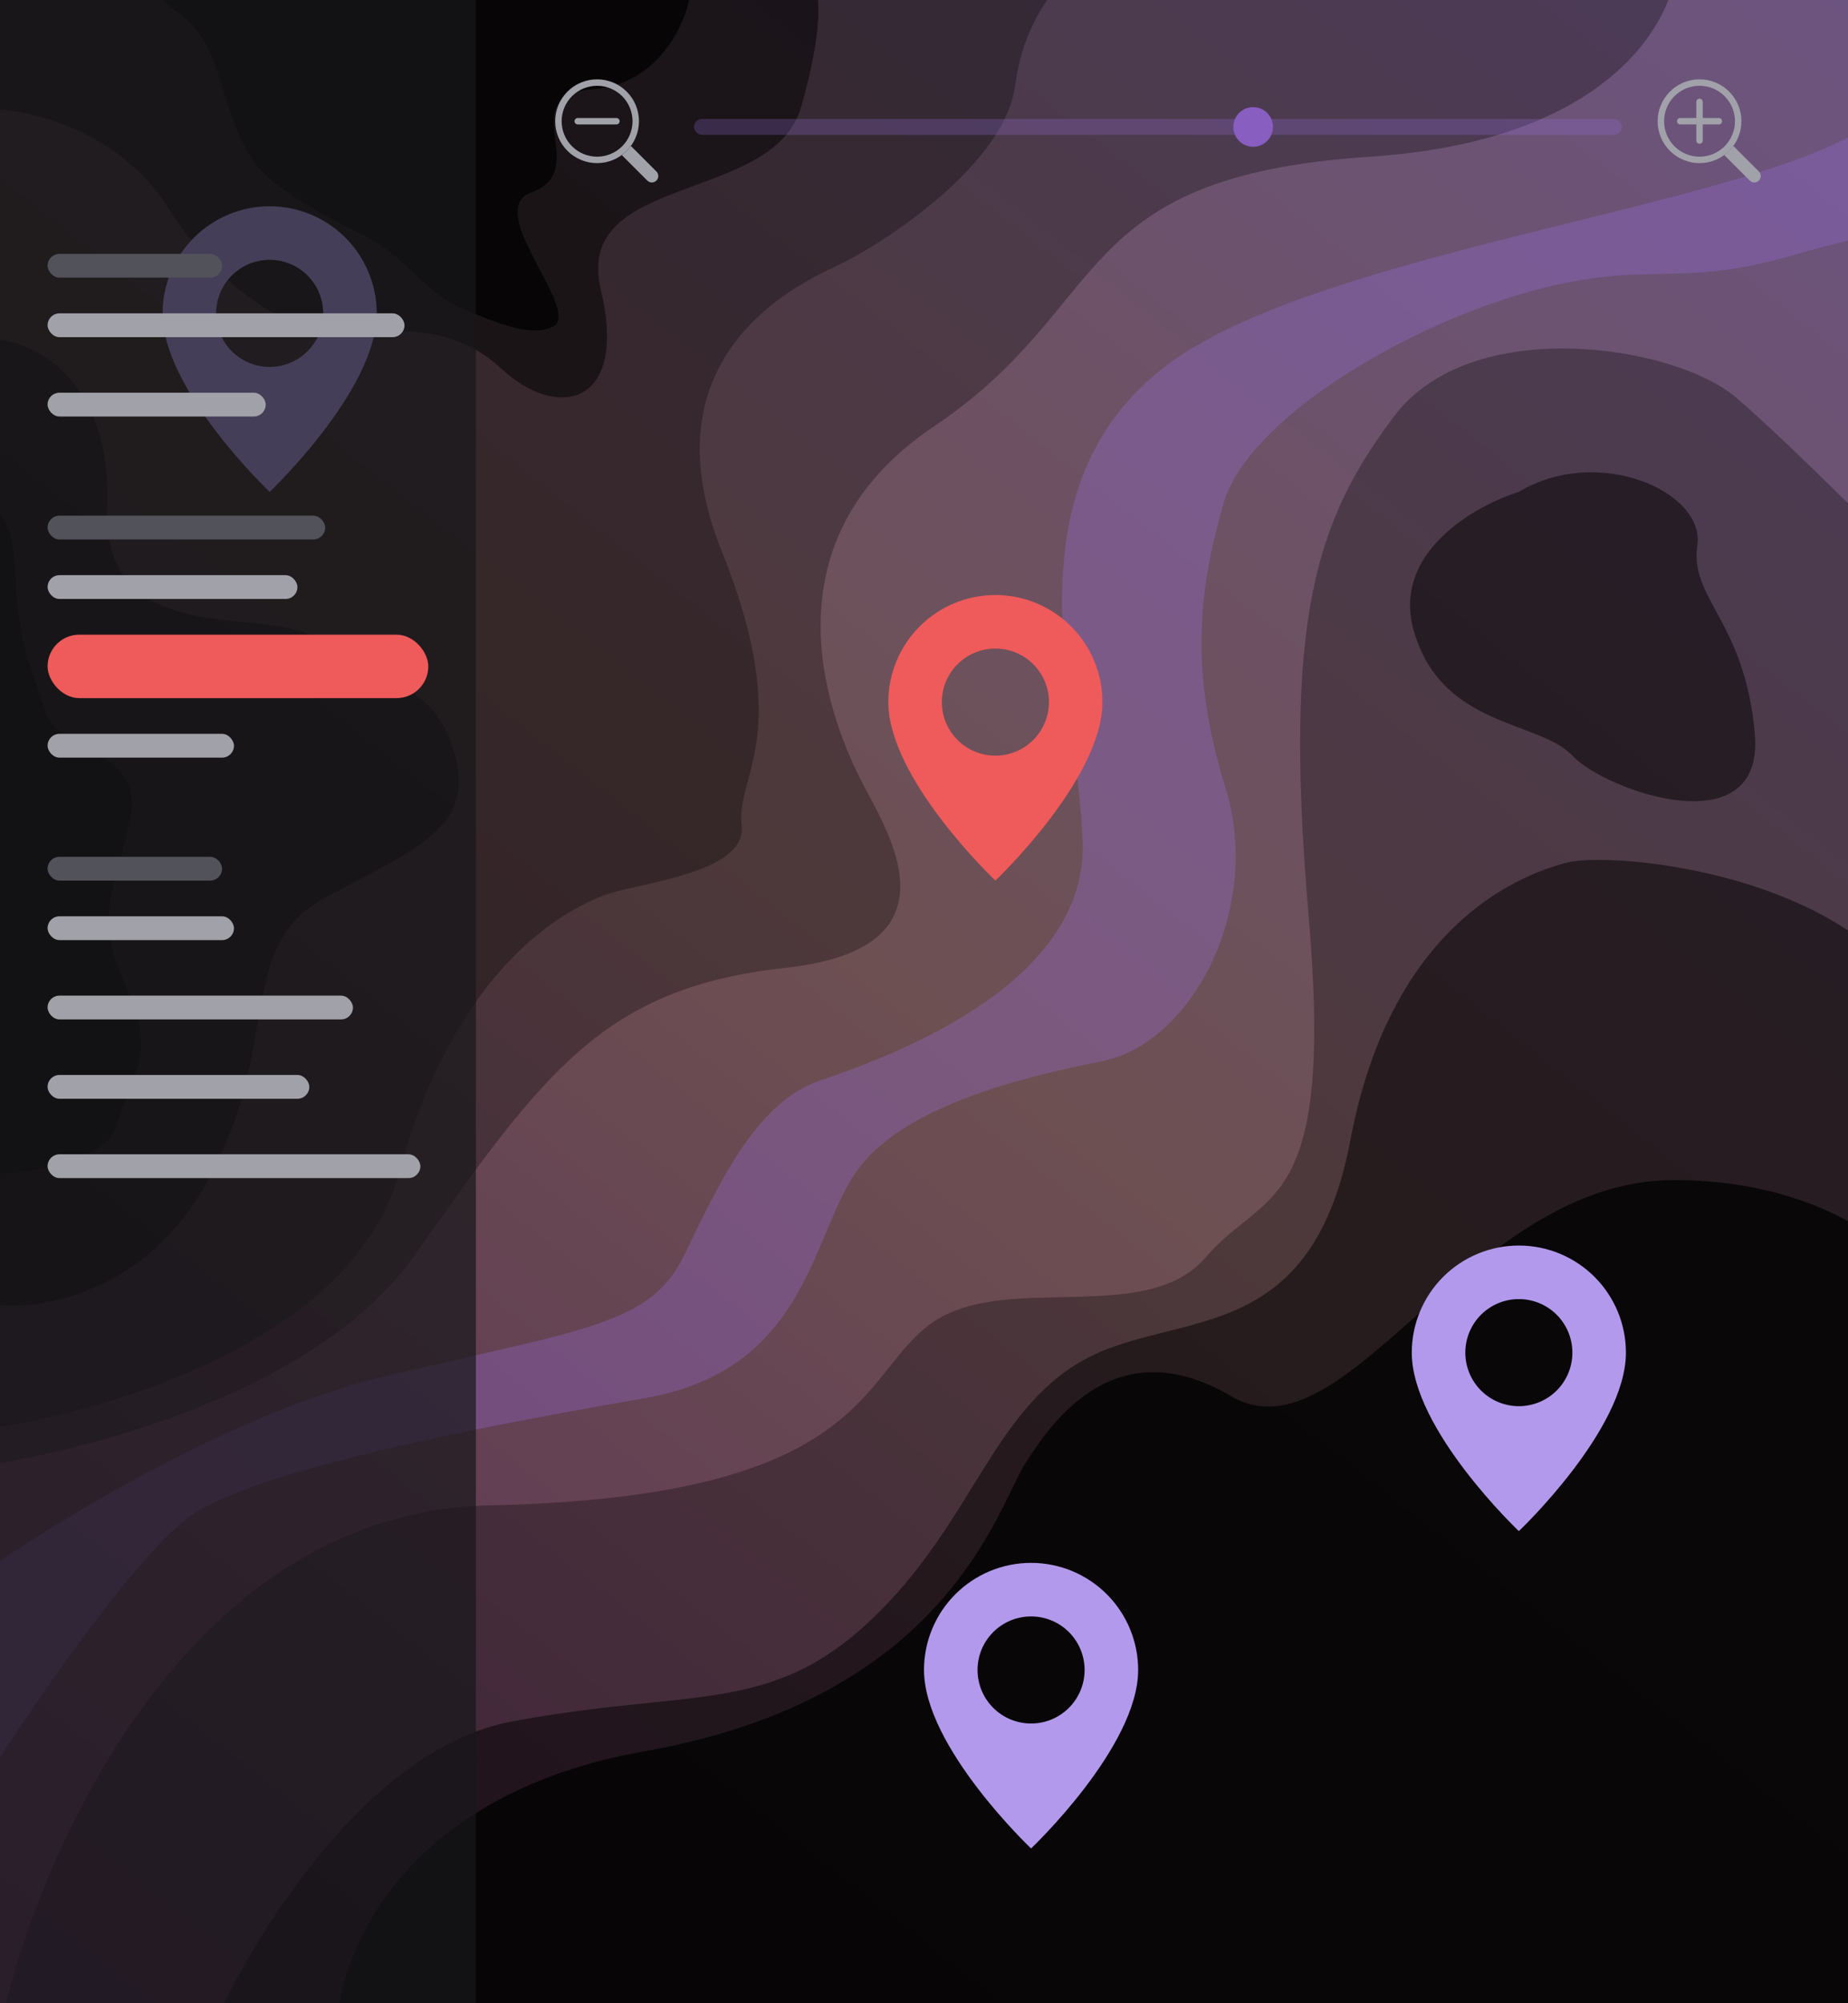 <svg viewBox="0 0 466 505" fill="none" xmlns="http://www.w3.org/2000/svg">
<g clip-path="url(#clip0_1_877)">
<rect width="466" height="505" fill="url(#paint0_linear_1_877)"/>
<path d="M162.5 441.5C101.3 452.3 85.333 492.667 85 511.5H489.5V330C484.167 319.167 463.2 297.5 422 297.5C370.5 297.5 339.5 369 310.5 352C281.5 335 265.5 358 258.5 369C251.5 380 239 428 162.5 441.5Z" fill="black" fill-opacity="0.75"/>
<path d="M356.5 159C350.9 139.4 371.833 127.5 383 124C403.07 112 430 124 428 137.5C426 151 440 156.5 442.5 185C445 213.5 405 199.5 396.5 190.5C388 181.5 363.5 183.5 356.5 159Z" fill="black" fill-opacity="0.5"/>
<path d="M129 434C92.6 440.8 63.5 488.5 53.5 511.5V518L489.5 524C491.167 455.667 493.5 309.3 489.5 270.5C484.5 222 408.5 214 395 217.5C381.5 221 350.5 234.5 340.5 287.5C330.5 340.5 296 330 273 343C250 356 245 384.5 219.5 408.5C194 432.5 174.5 425.5 129 434Z" fill="black" fill-opacity="0.5"/>
<path d="M123.5 379.5C46.7 381.1 9.167 468.167 0 511.5L502.5 541L495.5 156.5C481.333 142 449.9 110.4 437.5 100C422 87 371 79 351.5 105C332 131 323.5 155.5 330 231C336.5 306.5 319 299.5 304 317C289 334.5 253.5 320.5 235 333.5C216.5 346.5 219.5 377.5 123.5 379.5Z" fill="black" fill-opacity="0.3"/>
<path d="M97 347C56.6 356.6 8.833 386.667 -10 400.5L-7 454C5.667 433.667 34.6 390.7 49 381.5C67 370 122 359.5 162.5 352.5C203 345.5 204.5 312.5 215.5 296C226.5 279.5 255.5 272 278 267.5C300.5 263 318.5 229 309 198.5C299.5 168 302.724 147.215 308.5 127C314.5 106 353 83 384 74C415 65 422 73 451.5 64.5C475.1 57.7 484.333 57.333 486 58C490.333 40.833 494.1 11 474.5 29C450 51.5 332 62 293 93C254 124 271.5 175 273 212C274.5 249 222.5 267 206.5 272.5C190.5 278 181 299 172.5 316.5C164 334 147.5 335 97 347Z" fill="#9A70E2" fill-opacity="0.3"/>
<path d="M104.5 316.5C78.5 353.3 13.667 368.167 -15.5 371L-9.5 -15L423 -10.5C422.667 4.5 406.7 35.5 345.5 39.5C269 44.5 281 77 235.5 107.5C190 138 211 184.5 217 196.5C223 208.5 244 239 198 244C152.205 248.978 137.134 270.309 104.933 315.887L104.5 316.5Z" fill="black" fill-opacity="0.3"/>
<path d="M100.5 296C88.9 338.4 25 356.667 -5.5 360.5L-4.5 -6.5H270C266.167 -3.667 258 5.9 256 21.5C253.5 41 224 61 210 67.5C196 74 163.5 93 182 139C200.5 185 185.5 195.5 187 208C188.5 220.5 160 222.5 151.5 226C143 229.5 115 243 100.5 296Z" fill="black" fill-opacity="0.3"/>
<path d="M52.5 297.5C37.3 325.5 11.167 330.167 0 329L-1 85.5C8.833 86.333 28.2 95.9 27 127.5C25.5 167 72 150.5 82.5 163C93 175.5 107 168 114 188C121 208 106 213.5 82.5 226C59 238.5 71.5 262.5 52.5 297.5Z" fill="black" fill-opacity="0.5"/>
<path d="M29.5 283.5C26.7 293.1 7 295.833 -2.5 296C-3.288 239.833 -4.392 127.7 -2.5 128.5C-0.135 129.5 3.5 130.5 4 146.5C4.5 162.5 8.5 169.5 11.5 179.5C14.5 189.5 36 189 33 205.5C30 222 23 230 31.5 248C40 266 33 271.5 29.5 283.5Z" fill="black" fill-opacity="0.75"/>
<path d="M42.5 52.5C30.1 32.9 7.667 27.667 -2 27.5L-1.5 -3H205.5C206.667 -1.167 207.6 7.4 202 27C195 51.5 144.5 43.5 151.5 73C158.5 102.5 140.5 106 126.5 93C112.5 80 96 84 87 84.5C78 85 58 77 42.5 52.5Z" fill="black" fill-opacity="0.5"/>
<path d="M46.5 4.5C56.5 12 55.5 30 65 42C69.121 47.205 79.797 53.527 91.976 59.5C102.26 64.543 107.615 74.338 117 78C122.061 79.87 134 86 140 82C145.5 77 121.91 52.79 134 48.5C149.5 43 129 24 149.5 22.5C165.9 21.3 172.667 6.333 174 -1L153.5 -1.5L42.5 -1C40.5 -1.667 38.5 -1.5 46.5 4.5Z" fill="black" fill-opacity="0.75"/>
<path d="M260 466C260 466 287 440.413 287 421C287 413.839 284.155 406.972 279.092 401.908C274.028 396.845 267.161 394 260 394C252.839 394 245.972 396.845 240.908 401.908C235.845 406.972 233 413.839 233 421C233 440.413 260 466 260 466ZM260 434.5C256.42 434.5 252.986 433.078 250.454 430.546C247.922 428.014 246.5 424.58 246.5 421C246.5 417.42 247.922 413.986 250.454 411.454C252.986 408.922 256.42 407.5 260 407.5C263.58 407.5 267.014 408.922 269.546 411.454C272.078 413.986 273.5 417.42 273.5 421C273.5 424.58 272.078 428.014 269.546 430.546C267.014 433.078 263.58 434.5 260 434.5Z" fill="#B399EC"/>
<path d="M383 386C383 386 410 360.413 410 341C410 333.839 407.155 326.972 402.092 321.908C397.028 316.845 390.161 314 383 314C375.839 314 368.972 316.845 363.908 321.908C358.845 326.972 356 333.839 356 341C356 360.413 383 386 383 386ZM383 354.5C379.42 354.5 375.986 353.078 373.454 350.546C370.922 348.014 369.5 344.58 369.5 341C369.5 337.42 370.922 333.986 373.454 331.454C375.986 328.922 379.42 327.5 383 327.5C386.58 327.5 390.014 328.922 392.546 331.454C395.078 333.986 396.5 337.42 396.5 341C396.5 344.58 395.078 348.014 392.546 350.546C390.014 353.078 386.58 354.5 383 354.5Z" fill="#B399EC"/>
<path d="M68 124C68 124 95 98.413 95 79C95 71.839 92.155 64.972 87.092 59.908C82.028 54.845 75.161 52 68 52C60.839 52 53.972 54.845 48.908 59.908C43.845 64.972 41 71.839 41 79C41 98.413 68 124 68 124ZM68 92.5C64.42 92.5 60.986 91.078 58.454 88.546C55.922 86.014 54.5 82.58 54.5 79C54.5 75.42 55.922 71.986 58.454 69.454C60.986 66.922 64.42 65.5 68 65.5C71.58 65.5 75.014 66.922 77.546 69.454C80.078 71.986 81.5 75.42 81.5 79C81.5 82.58 80.078 86.014 77.546 88.546C75.014 91.078 71.58 92.5 68 92.5Z" fill="#B399EC"/>
<path d="M251 222C251 222 278 196.413 278 177C278 169.839 275.155 162.972 270.092 157.908C265.028 152.845 258.161 150 251 150C243.839 150 236.972 152.845 231.908 157.908C226.845 162.972 224 169.839 224 177C224 196.413 251 222 251 222ZM251 190.5C247.42 190.5 243.986 189.078 241.454 186.546C238.922 184.014 237.5 180.58 237.5 177C237.5 173.42 238.922 169.986 241.454 167.454C243.986 164.922 247.42 163.5 251 163.5C254.58 163.5 258.014 164.922 260.546 167.454C263.078 169.986 264.5 173.42 264.5 177C264.5 180.58 263.078 184.014 260.546 186.546C258.014 189.078 254.58 190.5 251 190.5Z" fill="#EF5A5A"/>
<g filter="url(#filter0_b_1_877)">
<rect width="120" height="505" fill="#18181B" fill-opacity="0.7"/>
<rect x="12" y="64" width="44" height="6" rx="3" fill="#52525B"/>
<rect x="12" y="79" width="90" height="6" rx="3" fill="#A1A1AA"/>
<rect x="12" y="99" width="55" height="6" rx="3" fill="#A1A1AA"/>
<rect x="12" y="130" width="70" height="6" rx="3" fill="#52525B"/>
<rect x="12" y="145" width="63" height="6" rx="3" fill="#A1A1AA"/>
<rect x="12" y="160" width="96" height="16" rx="8" fill="#EF5A5A"/>
<rect x="12" y="185" width="47" height="6" rx="3" fill="#A1A1AA"/>
<rect x="12" y="216" width="44" height="6" rx="3" fill="#52525B"/>
<rect x="12" y="231" width="47" height="6" rx="3" fill="#A1A1AA"/>
<rect x="12" y="251" width="77" height="6" rx="3" fill="#A1A1AA"/>
<rect x="12" y="271" width="66" height="6" rx="3" fill="#A1A1AA"/>
<rect x="12" y="291" width="94" height="6" rx="3" fill="#A1A1AA"/>
</g>
<g clip-path="url(#clip1_1_877)">
<path fill-rule="evenodd" clip-rule="evenodd" d="M428.562 39.5C429.736 39.5 430.898 39.269 431.983 38.82C433.067 38.37 434.052 37.712 434.882 36.882C435.712 36.052 436.371 35.067 436.82 33.983C437.269 32.898 437.5 31.736 437.5 30.562C437.5 29.389 437.269 28.227 436.82 27.142C436.371 26.058 435.712 25.073 434.882 24.243C434.052 23.413 433.067 22.755 431.983 22.305C430.898 21.856 429.736 21.625 428.562 21.625C426.192 21.625 423.919 22.567 422.243 24.243C420.567 25.919 419.625 28.192 419.625 30.562C419.625 32.933 420.567 35.206 422.243 36.882C423.919 38.558 426.192 39.5 428.562 39.5ZM439.125 30.562C439.125 33.364 438.012 36.05 436.031 38.031C434.05 40.012 431.364 41.125 428.562 41.125C425.761 41.125 423.075 40.012 421.094 38.031C419.113 36.05 418 33.364 418 30.562C418 27.761 419.113 25.075 421.094 23.094C423.075 21.113 425.761 20 428.562 20C431.364 20 434.05 21.113 436.031 23.094C438.012 25.075 439.125 27.761 439.125 30.562Z" fill="#A1A1AA"/>
<path d="M434.809 39.081C434.857 39.146 434.91 39.208 434.968 39.268L441.225 45.524C441.529 45.829 441.943 46 442.374 46C442.805 46.001 443.218 45.829 443.523 45.525C443.828 45.22 443.999 44.807 444 44.376C444 43.944 443.829 43.531 443.524 43.226L437.268 36.97C437.21 36.911 437.147 36.857 437.081 36.807C436.444 37.677 435.678 38.444 434.809 39.082V39.081Z" fill="#A1A1AA"/>
<path fill-rule="evenodd" clip-rule="evenodd" d="M428.562 24.875C428.778 24.875 428.985 24.961 429.137 25.113C429.289 25.265 429.375 25.472 429.375 25.688V29.75H433.438C433.653 29.75 433.86 29.836 434.012 29.988C434.164 30.14 434.25 30.347 434.25 30.562C434.25 30.778 434.164 30.985 434.012 31.137C433.86 31.289 433.653 31.375 433.438 31.375H429.375V35.438C429.375 35.653 429.289 35.86 429.137 36.012C428.985 36.164 428.778 36.25 428.562 36.25C428.347 36.25 428.14 36.164 427.988 36.012C427.836 35.86 427.75 35.653 427.75 35.438V31.375H423.688C423.472 31.375 423.265 31.289 423.113 31.137C422.961 30.985 422.875 30.778 422.875 30.562C422.875 30.347 422.961 30.14 423.113 29.988C423.265 29.836 423.472 29.75 423.688 29.75H427.75V25.688C427.75 25.472 427.836 25.265 427.988 25.113C428.14 24.961 428.347 24.875 428.562 24.875Z" fill="#A1A1AA"/>
</g>
<g clip-path="url(#clip2_1_877)">
<path fill-rule="evenodd" clip-rule="evenodd" d="M150.562 39.5C151.736 39.5 152.898 39.269 153.983 38.82C155.067 38.37 156.052 37.712 156.882 36.882C157.712 36.052 158.371 35.067 158.82 33.983C159.269 32.898 159.5 31.736 159.5 30.562C159.5 29.389 159.269 28.227 158.82 27.142C158.371 26.058 157.712 25.073 156.882 24.243C156.052 23.413 155.067 22.755 153.983 22.305C152.898 21.856 151.736 21.625 150.562 21.625C148.192 21.625 145.919 22.567 144.243 24.243C142.567 25.919 141.625 28.192 141.625 30.562C141.625 32.933 142.567 35.206 144.243 36.882C145.919 38.558 148.192 39.5 150.562 39.5ZM161.125 30.562C161.125 33.364 160.012 36.05 158.031 38.031C156.05 40.012 153.364 41.125 150.562 41.125C147.761 41.125 145.075 40.012 143.094 38.031C141.113 36.05 140 33.364 140 30.562C140 27.761 141.113 25.075 143.094 23.094C145.075 21.113 147.761 20 150.562 20C153.364 20 156.05 21.113 158.031 23.094C160.012 25.075 161.125 27.761 161.125 30.562Z" fill="#A1A1AA"/>
<path d="M156.809 39.081C156.857 39.146 156.91 39.208 156.968 39.268L163.225 45.524C163.529 45.829 163.943 46 164.374 46C164.805 46.001 165.218 45.829 165.523 45.525C165.828 45.22 165.999 44.807 166 44.376C166 43.944 165.829 43.531 165.524 43.226L159.268 36.97C159.21 36.911 159.147 36.857 159.081 36.807C158.444 37.677 157.678 38.444 156.809 39.082V39.081Z" fill="#A1A1AA"/>
<path fill-rule="evenodd" clip-rule="evenodd" d="M144.875 30.562C144.875 30.347 144.961 30.14 145.113 29.988C145.265 29.836 145.472 29.75 145.688 29.75H155.438C155.653 29.75 155.86 29.836 156.012 29.988C156.164 30.14 156.25 30.347 156.25 30.562C156.25 30.778 156.164 30.985 156.012 31.137C155.86 31.289 155.653 31.375 155.438 31.375H145.688C145.472 31.375 145.265 31.289 145.113 31.137C144.961 30.985 144.875 30.778 144.875 30.562Z" fill="#A1A1AA"/>
</g>
<rect x="175" y="30" width="234" height="4" rx="2" fill="#9A70E2" fill-opacity="0.25"/>
<circle cx="316" cy="32" r="5" fill="#885EC0"/>
</g>
<defs>
<filter id="filter0_b_1_877" x="-8" y="-8" width="136" height="521" filterUnits="userSpaceOnUse" color-interpolation-filters="sRGB">
<feFlood flood-opacity="0" result="BackgroundImageFix"/>
<feGaussianBlur in="BackgroundImageFix" stdDeviation="4"/>
<feComposite in2="SourceAlpha" operator="in" result="effect1_backgroundBlur_1_877"/>
<feBlend mode="normal" in="SourceGraphic" in2="effect1_backgroundBlur_1_877" result="shape"/>
</filter>
<linearGradient id="paint0_linear_1_877" x1="466" y1="2.19214e-05" x2="41.556" y2="537.797" gradientUnits="userSpaceOnUse">
<stop stop-color="#6C5480"/>
<stop offset="0.5" stop-color="#6D5052"/>
<stop offset="1" stop-color="#582E54"/>
</linearGradient>
<clipPath id="clip0_1_877">
<rect width="466" height="505" fill="white"/>
</clipPath>
<clipPath id="clip1_1_877">
<rect width="26" height="26" fill="white" transform="translate(418 20)"/>
</clipPath>
<clipPath id="clip2_1_877">
<rect width="26" height="26" fill="white" transform="translate(140 20)"/>
</clipPath>
</defs>
</svg>
